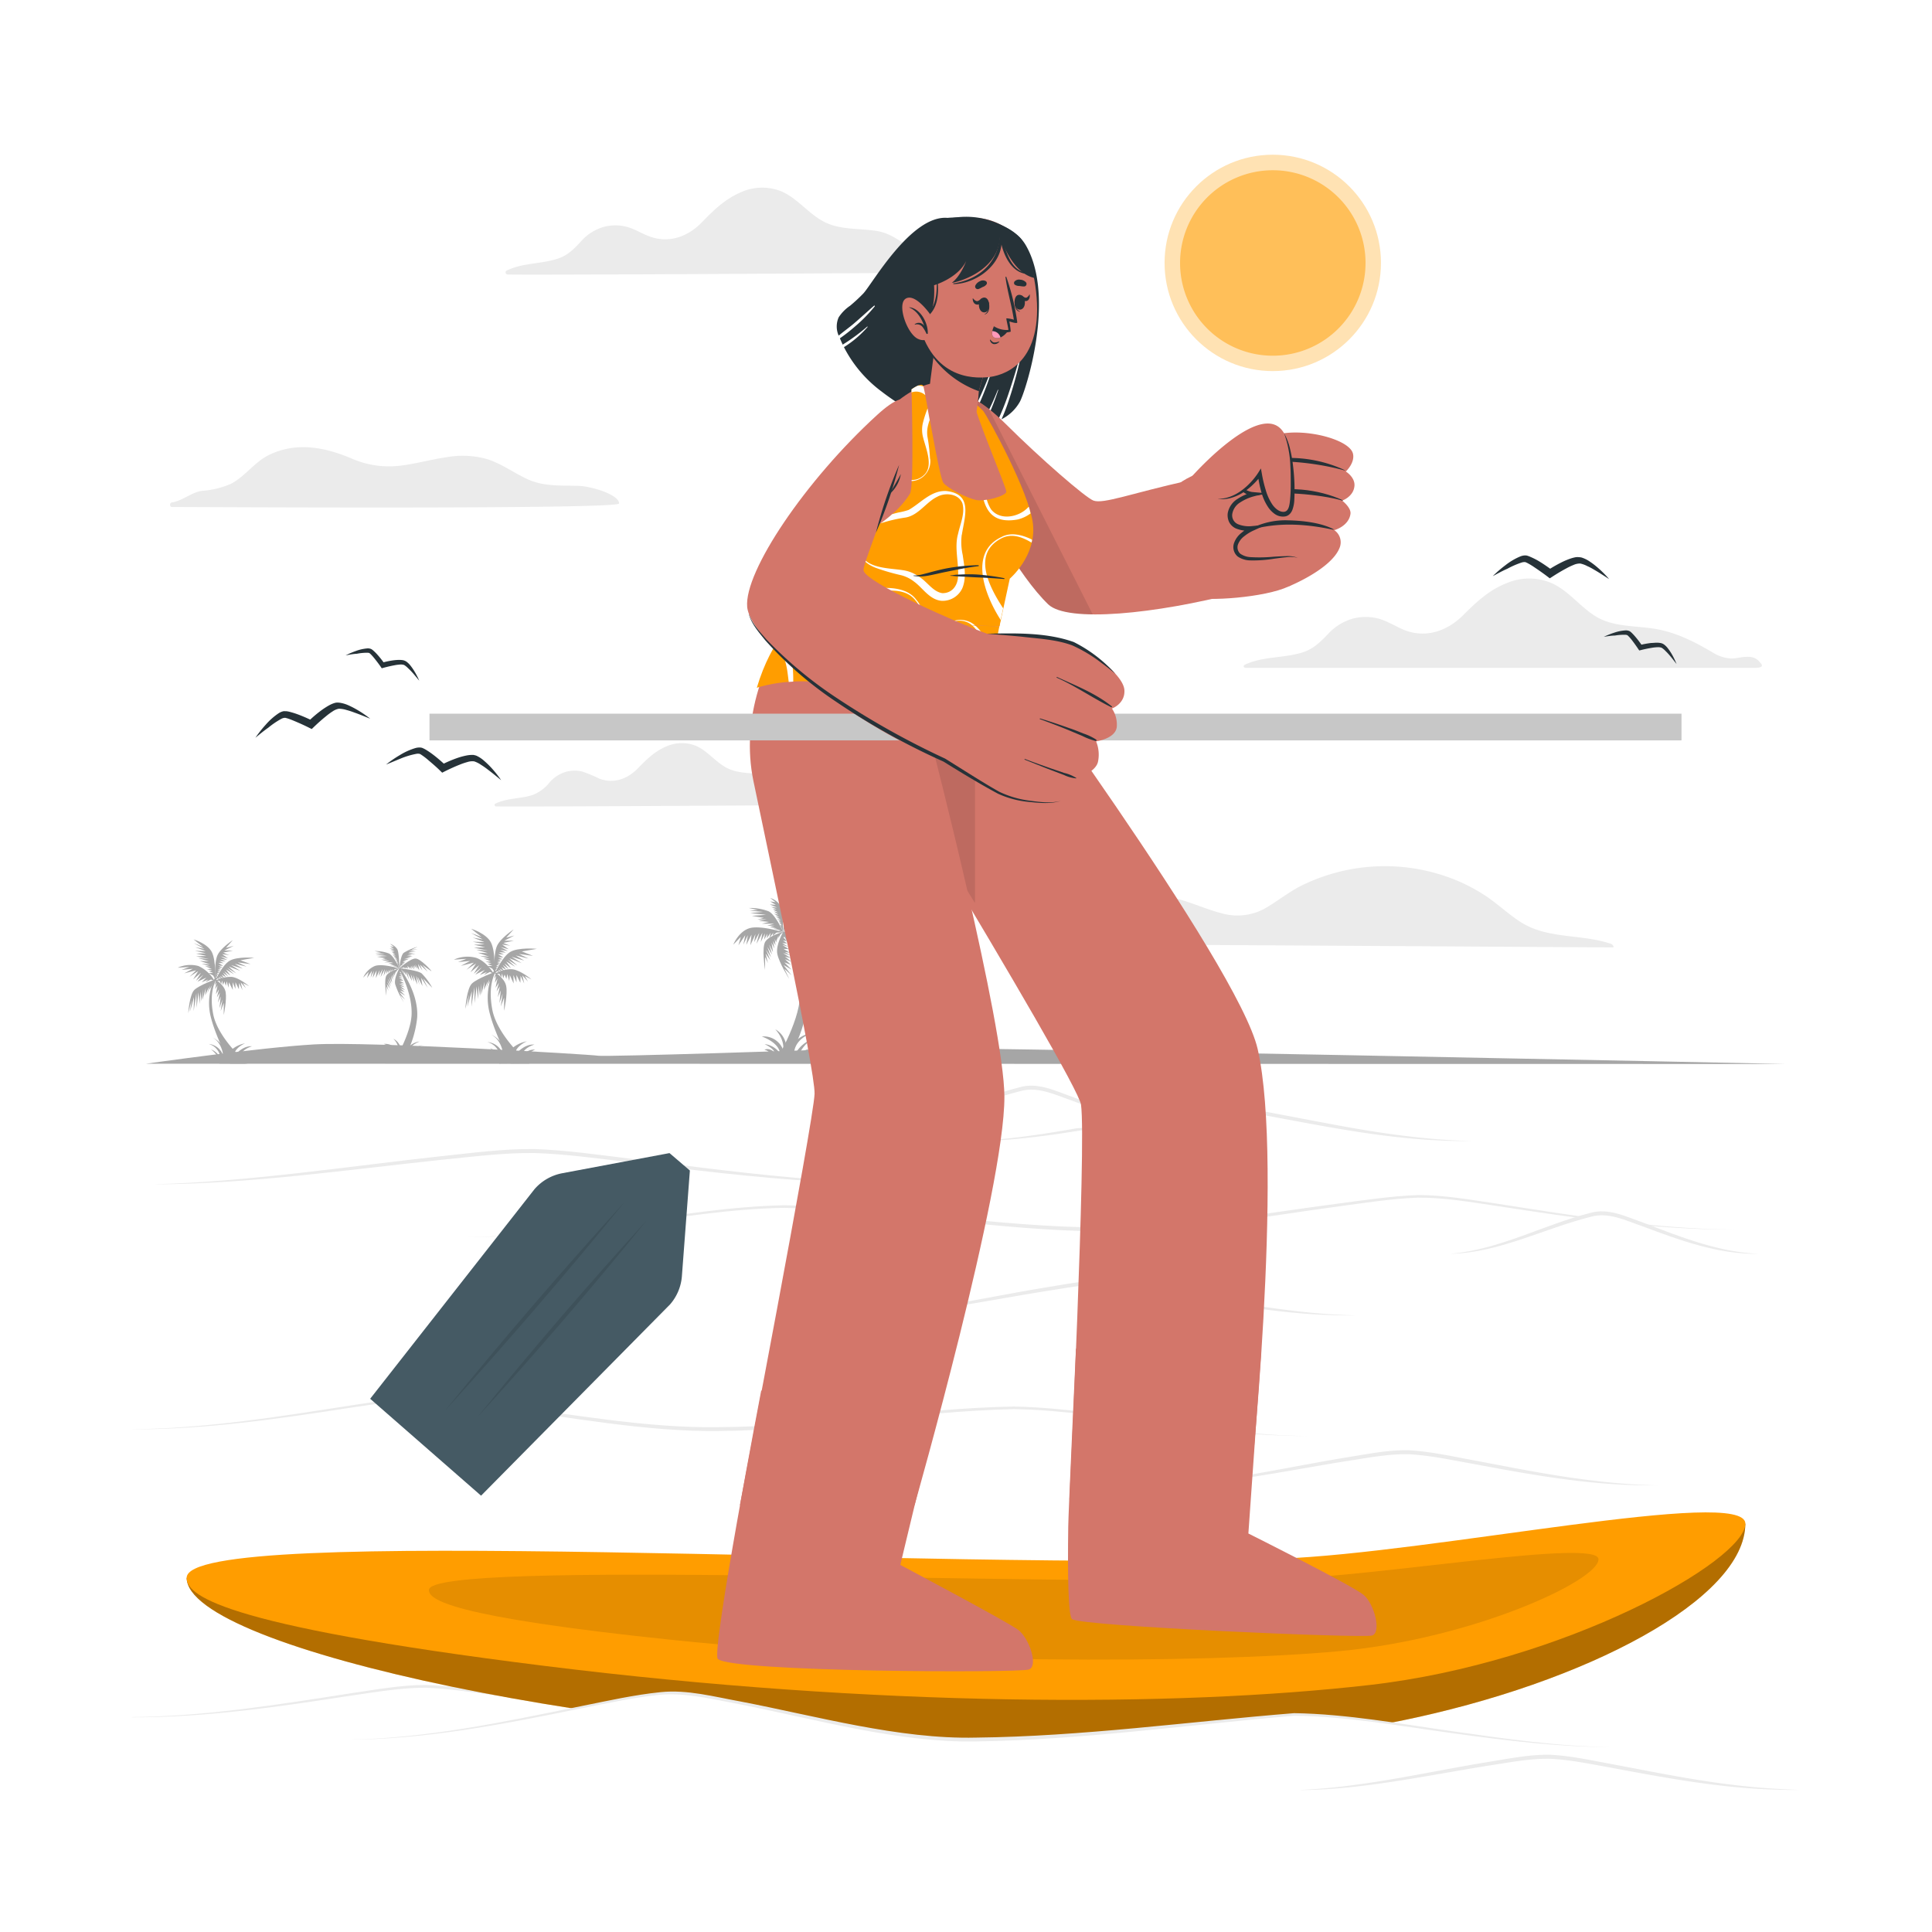 <svg class="animated" id="freepik_stories-sup" xmlns="http://www.w3.org/2000/svg" viewBox="0 0 500 500" version="1.1" xmlns:xlink="http://www.w3.org/1999/xlink" xmlns:svgjs="http://svgjs.com/svgjs"><style>svg#freepik_stories-sup:not(.animated) .animable {opacity: 0;}svg#freepik_stories-sup.animated #freepik--Character--inject-5 {animation: 1s 1 forwards cubic-bezier(.36,-0.01,.5,1.38) slideLeft,1.5s Infinite  linear floating;animation-delay: 0s,1s;}            @keyframes slideLeft {                0% {                    opacity: 0;                    transform: translateX(-30px);                }                100% {                    opacity: 1;                    transform: translateX(0);                }            }                    @keyframes floating {                0% {                    opacity: 1;                    transform: translateY(0px);                }                50% {                    transform: translateY(-10px);                }                100% {                    opacity: 1;                    transform: translateY(0px);                }            }        </style><g id="freepik--background-complete--inject-5" class="animable" style="transform-origin: 249.92px 161.962px;"><path d="M44.44,131.21c-.55,0-.6-1.09,0-1.17,2.59-.33,5.18-2.64,7.77-3a23.14,23.14,0,0,0,7.43-1.77c3.85-1.94,6.25-5.81,10.24-7.66,7-3.26,14.2-1.86,21,1a24.07,24.07,0,0,0,12.86,1.89c4-.5,7.85-1.6,11.81-2.17a23.44,23.44,0,0,1,10.6.51c3.56,1.15,6.61,3.38,10,5,4.4,2.13,8.76,1.76,13.5,1.9,3.42.1,10.57,2.26,10.57,4.56C160.23,131.87,51.22,131.21,44.44,131.21Z" style="fill: rgb(235, 235, 235); transform-origin: 102.114px 123.539px;" id="eldngfqat26f" class="animable"></path><path d="M417.43,245.19c-4.77,0-123.92-.83-157.58-.83-2.35,0,.62-4.07,1.92-4.36,4.14-.9,8.45-.95,12.65-1.39a40.85,40.85,0,0,0,12.06-3c3.32-1.39,6.62-3,10.21-3.57,6.93-1.09,13,2.67,19.52,4.33A14.7,14.7,0,0,0,328,234.73c3-1.8,5.74-4,8.88-5.56a48.75,48.75,0,0,1,38.94-1.78,45.56,45.56,0,0,1,8.51,4.36c3.18,2.08,5.92,4.75,9.11,6.81,7,4.56,15.78,3.08,23.48,5.7C417.37,244.4,417.85,245.19,417.43,245.19Z" style="fill: rgb(235, 235, 235); transform-origin: 338.282px 234.679px;" id="eluuteud5ulek" class="animable"></path><path d="M250.58,70.55c-6.31,0-112.54.7-119.22.49-.48,0-.74-.72-.26-1,4.21-2.08,9-1.66,13.36-3.14,2.57-.86,4.15-2.55,5.94-4.47a12.3,12.3,0,0,1,5.52-3.61,11.61,11.61,0,0,1,6-.19c2.16.51,4,1.75,6.08,2.52,5.11,1.93,10.07.1,13.71-3.68,3-3.11,6-6,10.05-7.72a13.31,13.31,0,0,1,10.64-.15c3.89,1.77,6.57,5.32,10.23,7.45C217,59.63,222.18,59,227,59.79s8.47,4.8,12.67,7.13a9.06,9.06,0,0,0,4.58,1.42c.94,0,1.86-.28,2.79-.4,1.45-.18,2.82-.13,3.8,1.07C251,69.31,251,70.55,250.58,70.55Z" style="fill: rgb(235, 235, 235); transform-origin: 190.892px 59.822px;" id="elbw61uoci3k6" class="animable"></path><path d="M215.37,208.34c-4.61,0-82.17.51-87,.36-.35,0-.54-.53-.19-.7,3.07-1.52,6.56-1.22,9.75-2.29a10.45,10.45,0,0,0,4.34-3.27,9,9,0,0,1,4-2.64,8.53,8.53,0,0,1,4.4-.13,36.43,36.43,0,0,1,4.44,1.84c3.72,1.41,7.34.07,10-2.69,2.2-2.27,4.36-4.41,7.34-5.64a9.77,9.77,0,0,1,7.77-.11c2.84,1.29,4.79,3.89,7.47,5.44,3.16,1.86,6.95,1.42,10.45,2s6.19,3.5,9.25,5.2a6.59,6.59,0,0,0,3.35,1,20.39,20.39,0,0,0,2-.28,2.79,2.79,0,0,1,2.77.78C215.71,207.43,215.67,208.34,215.37,208.34Z" style="fill: rgb(235, 235, 235); transform-origin: 171.814px 200.523px;" id="eljpp86xrer2" class="animable"></path><path d="M454.07,172.84H322.38c-.53,0-.73-.57-.2-.82,4.72-2.21,10-1.64,14.89-3.17,2.87-.9,4.66-2.73,6.69-4.83a13.64,13.64,0,0,1,6.21-3.88,13,13,0,0,1,6.68-.07c2.38.62,4.42,2,6.69,2.94,5.61,2.26,11.15.34,15.28-3.76,3.4-3.38,6.75-6.57,11.32-8.34a14.81,14.81,0,0,1,11.8.08c4.28,2,7.17,6,11.18,8.5,4.75,2.91,10.52,2.37,15.81,3.33s9.72,3.24,14.32,5.92a10.1,10.1,0,0,0,5.05,1.68c1,0,2.07-.27,3.1-.38,1.61-.16,3.13-.08,4.19,1.28C455.64,171.65,457.17,172.84,454.07,172.84Z" style="fill: rgb(235, 235, 235); transform-origin: 388.928px 161.282px;" id="elxdpxtx1k2j" class="animable"></path><path d="M200.45,275.17s6.34-10.26,6.6-17.47c.3-7.85-4.5-16.25-4.5-16.25l.37-.29s6.77,8.63,6.13,17.72c-.63,8.8-5.75,16.29-5.75,16.29Z" style="fill: rgb(166, 166, 166); transform-origin: 204.771px 258.165px;" id="elf372tapczp4" class="animable"></path><path d="M202.61,241.16s4-3.62,5.91-3.5,5.66,4.37,5.66,4.51-3.26-2.26-3.26-2.26l1.91,2.47-2.73-2.52L211,242l-1.58-2.35.44,2.23-1.5-2.14.76,1.64L207.9,240l.44,1.19-1-1.06.82,1.52-1.38-1.4.56,1.23-.82-.85c-.12-.12.23.82.23.82l-1.14-1.17.26,1-.58-.61.11.61-.58-.61.13.55-.89-.58.11.29Z" style="fill: rgb(166, 166, 166); transform-origin: 208.395px 240.019px;" id="elr7m8zp06lyj" class="animable"></path><path d="M202.65,241.13s6.46.69,8,1.86,3.81,5.16,3.81,5.16l-3.25-3.32,1.61,3.32-2.32-3.55.47,2.94-1.7-3.32.65,2.9-1.23-3.31.4,3.17-1.49-3.46L208,246l-1.26-2.78.47,2.46-1.7-3.22.65,2.75-1.25-3,.16,1.44-1-1.76.34,1.17-1.09-1.54.15,1Z" style="fill: rgb(166, 166, 166); transform-origin: 208.555px 244.64px;" id="elv2of3goi67q" class="animable"></path><path d="M202.67,241.16s.35-4.45,1.53-5.48,5-2.2,5-2.2l-2.28,1.12,2.28-.21-3.1.65,2.49.14-2.68.33,2.54.67-2.82-.21,1.5.53-1.88.18,2.17.29-2.55.35h1.79l-2.49.64a11.21,11.21,0,0,1,1.74,0,11.11,11.11,0,0,1-1.95.59l1.07.15-1.21.2.9.36-1.17,0,.91.23-1,.26.41.18-.76.36Z" style="fill: rgb(166, 166, 166); transform-origin: 205.935px 237.32px;" id="eleragw7iyyas" class="animable"></path><path d="M202.73,241.11s-2,3.38-1.57,5.72,3.11,6.54,3.11,6.54L203,250.7l1.85,1.7-2.07-2.66,2.07,1.2L203,249.06l1.67.62-1.52-1.44,1.7.65-1.7-1.32,1.52.38-2-1.29,1.87.58-1.43-.87,1.35.2-1.69-1,1.39.06-1.7-1.08L204,245l-1.56-.91,1.29.09s-1.05-.79-1.11-.79,1,.17,1,.17l-.9-1,.49-.09Z" style="fill: rgb(166, 166, 166); transform-origin: 202.975px 247.24px;" id="el44775ru7mvj" class="animable"></path><path d="M202.67,241.16s-1.91-4.37-3.74-5.31a13.41,13.41,0,0,0-5.12-.86l2.32.51-2.13.17,3.46.33-3.3.3,4.08.45-3.65.27,3.07.53L196,238l2.42-.11-2,.42,2.61.29-1.83.45h3.16l-1.83.53,1.95,0-1.21.31s1.72.37,1.85.37-1,.08-1,.08l1.89.39-.64.06Z" style="fill: rgb(166, 166, 166); transform-origin: 198.24px 238.072px;" id="eleq6z7zu70hg" class="animable"></path><path d="M202.65,241.11s.07-5.42-.73-6.81a4.83,4.83,0,0,0-2.58-1.9l1.38,1.08-1.38-.18,1.44.88-1.56-.12,1.88.83-1.53-.18,1.41.64-.94,0,1.31.77-1.11-.26,1.25.88-1.16-.31,1.41,1-1-.33,1.35,1-1-.29,1,.66-.6-.12.8.67-.69-.31.81.82-.49-.18Z" style="fill: rgb(166, 166, 166); transform-origin: 200.936px 236.755px;" id="elie1gilh84t" class="animable"></path><path d="M202.73,241.26s-6.13-1.93-8.89-1-4.06,4.2-4.06,4.2l1.95-2-.62,2.17,1.76-2.6-.49,2.42,1.17-2.44-.41,2.52,1.35-2.65-.3,2.75,1.33-2.91-.35,2.11,1.33-2.42-.72,2.85,1.52-2.85-.43,2.48c0-.12,1.09-2.35,1.09-2.35l-.19,1.63.84-1.53-.16,1.17,1-1.4-.33,1.33,1-1.33-.15.8a12.56,12.56,0,0,1,1-.85C201.07,241.34,202.73,241.26,202.73,241.26Z" style="fill: rgb(166, 166, 166); transform-origin: 196.255px 242.318px;" id="eli3wqliur89" class="animable"></path><path d="M202.73,241.16s-3.53.91-4.62,2.46S198,251,198,251l0-3.36.74,1.61-.6-2.47,1.21,1.72-1.1-2.73,1.29,2-.94-2.72,1.2,2-.75-2.62,1,2-.37-2.48.72,1.51-.33-1.94.62,1.14-.19-1.67.38.92.18-1.19,0,.64.4-1.27v.65l.45-.86Z" style="fill: rgb(166, 166, 166); transform-origin: 200.163px 246.08px;" id="eldbilsnc74w" class="animable"></path><path d="M199.83,275.17H207s-.46-2.54,2.81-3.75a4.37,4.37,0,0,0-3.36,2.15s1.6-4.3,5.08-5.08a8.88,8.88,0,0,0-6,4.73s-.7-3.77,4.46-5.85c0,0-4.66.36-6.43,6.16,0,0,.94-5-2.93-7.15,0,0,2.42,2.38,2.07,5.39a5.33,5.33,0,0,0-5.55-3.52s4.38,1.41,4.73,4.38a5.6,5.6,0,0,0-4-2.42s2.23,1.05,2.58,2.11c0,0-1.4-1.29-2.62-.63C197.75,271.69,200.33,272,199.83,275.17Z" style="fill: rgb(166, 166, 166); transform-origin: 204.34px 270.775px;" id="el0h8eka4s5ci" class="animable"></path><path d="M101.75,275.17s4.58-7.41,4.77-12.62c.22-5.68-3.25-11.74-3.25-11.74l.26-.21s4.9,6.23,4.43,12.8a26.94,26.94,0,0,1-4.15,11.77Z" style="fill: rgb(166, 166, 166); transform-origin: 104.871px 262.885px;" id="elcp7zqngceqm" class="animable"></path><path d="M103.32,250.6s2.91-2.62,4.26-2.53,4.09,3.15,4.09,3.26-2.35-1.63-2.35-1.63l1.38,1.78-2-1.83.63,1.53-1.14-1.69.32,1.6-1.08-1.54.54,1.18-.86-1,.32.86-.75-.76.6,1.1-1-1,.4.89s-.5-.53-.59-.61.17.59.17.59l-.82-.85.19.76-.43-.44.09.44-.43-.44.1.4-.65-.42.09.21Z" style="fill: rgb(166, 166, 166); transform-origin: 107.495px 249.774px;" id="eleanwy31r9xc" class="animable"></path><path d="M103.34,250.57s4.67.5,5.79,1.35a17.25,17.25,0,0,1,2.75,3.73l-2.35-2.4,1.17,2.4L109,253.08l.34,2.12-1.23-2.39.47,2.1-.89-2.4.29,2.29-1.07-2.5.29,1.8-.91-2,.34,1.78-1.23-2.33.47,2-.9-2.14.12,1-.69-1.27.24.84-.78-1.11.1.69Z" style="fill: rgb(166, 166, 166); transform-origin: 107.61px 253.11px;" id="el79w811nttu" class="animable"></path><path d="M103.36,250.6s.25-3.22,1.1-4a14.94,14.94,0,0,1,3.62-1.59l-1.65.8,1.65-.14-2.24.46,1.8.11-1.94.23,1.83.49-2-.15,1.08.38-1.36.13,1.57.21-1.84.25h1.29l-1.8.47a7.56,7.56,0,0,1,1.26,0,9.32,9.32,0,0,1-1.41.42l.77.11-.88.15.66.25-.85,0,.66.17-.72.19.3.13-.55.26Z" style="fill: rgb(166, 166, 166); transform-origin: 105.72px 247.805px;" id="els8mw63uwqxl" class="animable"></path><path d="M103.4,250.56s-1.47,2.44-1.13,4.14a20.63,20.63,0,0,0,2.24,4.72l-1-1.93,1.33,1.23-1.49-1.93,1.49.87-1.33-1.35,1.21.44-1.1-1,1.22.47-1.22-1,1.1.27-1.44-.93,1.35.42-1-.63,1,.15-1.22-.72,1,0-1.23-.79,1.14.3-1.12-.66.93.07s-.76-.57-.8-.57l.72.12-.65-.7.35-.06Z" style="fill: rgb(166, 166, 166); transform-origin: 103.529px 254.99px;" id="elbvoqarfhwa" class="animable"></path><path d="M103.36,250.6s-1.38-3.17-2.71-3.84a9.64,9.64,0,0,0-3.7-.62l1.68.36-1.54.13,2.5.24-2.38.21,3,.33-2.64.19,2.21.39-1.17.29,1.75-.07-1.45.3,1.89.21-1.33.32h2.29l-1.33.39,1.42,0-.88.22s1.24.27,1.34.27l-.73.06,1.37.28-.47,0Z" style="fill: rgb(166, 166, 166); transform-origin: 100.155px 248.368px;" id="elleri91py0v" class="animable"></path><path d="M103.34,250.56s0-3.92-.53-4.92a3.51,3.51,0,0,0-1.86-1.37l1,.78-1-.13,1,.63-1.13-.08,1.36.59-1.1-.13,1,.47-.67,0,.94.55-.8-.18.9.63-.83-.22,1,.7-.74-.24,1,.7-.72-.22.73.48-.43-.08.58.48-.5-.23.58.59-.35-.12Z" style="fill: rgb(166, 166, 166); transform-origin: 102.08px 247.415px;" id="el5bu36zvqbff" class="animable"></path><path d="M103.4,250.67S99,249.28,97,250A5.76,5.76,0,0,0,94,253l1.41-1.46L95,253.11l1.27-1.88L95.92,253l.85-1.76-.3,1.82,1-1.92-.21,2,1-2.1-.25,1.52,1-1.75-.52,2.06,1.1-2.06s-.33,1.88-.31,1.79.79-1.69.79-1.69l-.14,1.17.6-1.1-.11.85.71-1-.25,1,.71-1-.11.58s.68-.6.75-.62S103.4,250.67,103.4,250.67Z" style="fill: rgb(166, 166, 166); transform-origin: 98.7px 251.467px;" id="el3edfltc9jw5" class="animable"></path><path d="M103.4,250.6s-2.55.66-3.34,1.77-.07,5.32-.07,5.32l0-2.42.54,1.15-.44-1.78.88,1.25-.79-2,.93,1.45-.68-2,.86,1.41-.53-1.89.72,1.47-.27-1.79.52,1.08-.24-1.39.45.82-.14-1.2.28.66.13-.86,0,.46.28-.92v.47l.33-.62Z" style="fill: rgb(166, 166, 166); transform-origin: 101.545px 254.145px;" id="elbk8w4l9z8cd" class="animable"></path><path d="M101.3,275.17h5.17s-.33-1.84,2-2.71a3.17,3.17,0,0,0-2.43,1.55s1.16-3.1,3.67-3.67a6.43,6.43,0,0,0-4.36,3.42s-.51-2.72,3.22-4.22c0,0-3.37.25-4.64,4.44,0,0,.67-3.64-2.12-5.16a5.23,5.23,0,0,1,1.49,3.89,3.83,3.83,0,0,0-4-2.54s3.16,1,3.41,3.16a4,4,0,0,0-2.91-1.75s1.61.77,1.87,1.53c0,0-1-.93-1.89-.45C99.81,272.66,101.67,272.91,101.3,275.17Z" style="fill: rgb(166, 166, 166); transform-origin: 104.505px 271.995px;" id="elxxopbiczlzn" class="animable"></path><path d="M132.13,275.25H137s-8.29-7-9.6-14,1.05-9.95,1.05-9.95l-.5-.3a15.86,15.86,0,0,0-1.41,10.4C127.81,267.21,132.13,275.25,132.13,275.25Z" style="fill: rgb(166, 166, 166); transform-origin: 131.608px 263.125px;" id="elmmcwknn1s0c" class="animable"></path><path d="M128,251.56s-4.42,1.64-5.83,2.94-1.74,6.61-1.74,6.61l.93-3.69-.4,3.15,1.14-4.05-.1,4,.77-5,.07,4.08.5-4.32.37,3.3.17-3.5.33,2.68.4-3.25-.1,2.92.91-3.35-.17,2.11,1-2.32-.35,1.75.73-2.18-.16,1.21Z" style="fill: rgb(166, 166, 166); transform-origin: 124.215px 256.335px;" id="elsrku22jql8d" class="animable"></path><path d="M128,251.56s2.58,1.5,3,3.62-.54,6.43-.54,6.43l0-3.42-.86,2.28.49-3.32-.84,2.45.35-3.27-.78,1.73.53-2.78-.84,1.3.61-2.28-.87,1.34.5-2.41-.67,1.14.33-1.84-.53.74.37-1.18Z" style="fill: rgb(166, 166, 166); transform-origin: 129.493px 256.585px;" id="ely083lvbo8qc" class="animable"></path><path d="M127.78,252s-1.75-3.14-4.53-4.11a8.52,8.52,0,0,0-5.79.47l3.25-.21-2.18.84,3.15-.3-2.41,1.27,3.35-.83s-2.11,2.07-2,1.94,2.58-1.71,2.58-1.71l-1.44,2.25,2.24-1.83L122.62,252l2.07-1.67L123,252.23,125.5,251l-1.31,1.31,1.84-.77-.8.77,1.58-.77Z" style="fill: rgb(166, 166, 166); transform-origin: 122.62px 249.949px;" id="elifcfkuz0st" class="animable"></path><path d="M128,251.56s.27-5.16-.91-7.58-5.16-3.62-5.16-3.62l2.68,2.12-2.68-1,3,1.64s-2.48-.44-2.58-.47l3,1.14-3-.07,3.08.67-2.78.1,2.91.67-2.91.1,3.6.74-3-.23,3,.9-2.53-.1,2.85,1-2.35-.2,2.48.77-1.51-.1,1.85.77-1.38.07,1.54.43-1,.17,1.22.5h-1.37l1.37.71Z" style="fill: rgb(166, 166, 166); transform-origin: 124.978px 245.96px;" id="el24mzx8xrl0gi" class="animable"></path><path d="M128,252s2.61-1.44,4.72-1.14,4.83,2.61,4.83,2.61l-1.74-.87.83,1.44-1.44-1.61.47,2.11-.94-2-.06,1.81-1-2v1.87l-.81-1.87.07,2.17-1-2.17-.13,1.54-.51-1.81-.24,1.27-.46-1.14-.37,1-.27-1.28-.24,1-.46-.91Z" style="fill: rgb(166, 166, 166); transform-origin: 132.775px 252.679px;" id="elz9nzeeg8q8i" class="animable"></path><path d="M128,251.39s-.32-4.69.68-6.7,4.26-4.16,4.26-4.16L131,242.68l2.12-.57-2.59,1.34H133l-2.71.57a11.75,11.75,0,0,0,1.84.73c.2,0-2.18-.3-2.18-.3l1.69,1.21-2.06-.54,1.85,1-2-.3,1.49.69-1.76-.07s1.23.59,1.28.59l-1.54-.09,1.34.84-1.38-.08,1.21.57-1.22,0,.82.3-1,.24,1,.1-1,.25.88.18-.92.14.66.22-.86.15.5.3-.65.22.35.15Z" style="fill: rgb(166, 166, 166); transform-origin: 130.536px 245.96px;" id="ell6368rmvlv" class="animable"></path><path d="M128,252s1.92-4.31,4-5.61,6.94-.83,6.94-.83l-3.9.67,2.89,1.14-3.64-.48,2.49,1.18-3.34-.8,2.26,1.35-3.29-1,2.61,1.64L131.83,248l2.06,1.88-2.51-1.5,1.93,1.81L131,248.81l1.26,1.76-1.73-1.26,1.06,1.49-1.46-1.06L131,251l-1.25-.73.78,1.1-1.31-.75.86.92S129,251,128.89,251s.51.54.51.54l-.78-.17Z" style="fill: rgb(166, 166, 166); transform-origin: 133.47px 248.739px;" id="ele8xad39z4gt" class="animable"></path><path d="M129.18,275.25s.3-1.91-2.36-4a5,5,0,0,1,2.64,2.43,4.5,4.5,0,0,0-3.32-4,4.72,4.72,0,0,1,4.07,3.22s-.2-3.54-3-5.1c0,0,2.69,1,4,4.91a8.23,8.23,0,0,1,5.15-3.22s-3.11,1.25-3.15,3.65c0,0,2.27-3.05,5.09-2.8,0,0-3.22.86-3.22,3.14a3.65,3.65,0,0,1,3.42-1.84s-3.54,1.41-2,3.55Z" style="fill: rgb(166, 166, 166); transform-origin: 132.32px 271.525px;" id="el61uh028sku" class="animable"></path><path d="M226.72,275.25h4.16s-7.07-6-8.19-11.91.9-8.48.9-8.48l-.42-.26a13.51,13.51,0,0,0-1.2,8.87C223,268.39,226.72,275.25,226.72,275.25Z" style="fill: rgb(166, 166, 166); transform-origin: 226.286px 264.925px;" id="elg85zxv94h2" class="animable"></path><path d="M223.18,255.06s-3.77,1.39-5,2.51-1.48,5.62-1.48,5.62l.8-3.14-.35,2.69,1-3.46-.08,3.4.65-4.28.06,3.48.43-3.68.31,2.81.15-3,.28,2.28.35-2.77-.09,2.48.77-2.85-.14,1.8.84-2-.3,1.48.63-1.85-.14,1Z" style="fill: rgb(166, 166, 166); transform-origin: 219.94px 259.125px;" id="elzff1fwzw3g" class="animable"></path><path d="M223.18,255.06s2.2,1.28,2.51,3.08a20.46,20.46,0,0,1-.45,5.48l0-2.91-.74,1.94.42-2.83-.71,2.09.29-2.78-.66,1.47.46-2.37-.72,1.11.52-1.94-.75,1.14.43-2.06-.57,1,.29-1.57-.46.63.31-1Z" style="fill: rgb(166, 166, 166); transform-origin: 224.379px 259.34px;" id="elylcq9losrz9" class="animable"></path><path d="M223,255.39a8.41,8.41,0,0,0-3.86-3.5,7.34,7.34,0,0,0-4.94.39l2.77-.17-1.85.72,2.68-.26-2.06,1.09,2.86-.72s-1.8,1.77-1.71,1.66,2.2-1.46,2.2-1.46l-1.23,1.92,1.91-1.56-1.17,1.89,1.77-1.42L219,255.63l2.12-1L220,255.71l1.57-.65-.68.65,1.34-.65Z" style="fill: rgb(166, 166, 166); transform-origin: 218.6px 253.671px;" id="elej9d59u59nr" class="animable"></path><path d="M223.18,255.06s.23-4.4-.77-6.46-4.4-3.08-4.4-3.08l2.29,1.8-2.29-.89,2.6,1.4s-2.11-.37-2.2-.4l2.51,1-2.57-.06,2.63.57-2.37.09,2.49.57-2.49.09,3.07.63-2.56-.2,2.56.77-2.16-.09,2.43.83-2-.17,2.12.65-1.29-.08,1.57.66-1.17.05,1.31.37-.81.15,1,.43h-1.17l1.17.6Z" style="fill: rgb(166, 166, 166); transform-origin: 220.606px 250.29px;" id="eldku9xwsw6xt" class="animable"></path><path d="M223.18,255.4a7.86,7.86,0,0,1,4-1c1.8.25,4.11,2.22,4.11,2.22l-1.49-.74.72,1.23-1.23-1.37.4,1.8-.8-1.72-.06,1.55-.82-1.69v1.6l-.69-1.6.06,1.86-.89-1.86-.11,1.32-.43-1.55-.21,1.09-.39-1-.32.85-.22-1.08-.21.86-.39-.77Z" style="fill: rgb(166, 166, 166); transform-origin: 227.235px 255.969px;" id="elfy7jfil7gbb" class="animable"></path><path d="M223.2,254.91s-.28-4,.58-5.71,3.63-3.54,3.63-3.54l-1.64,1.83,1.81-.49-2.21,1.14h2.07l-2.32.49a10.44,10.44,0,0,0,1.57.63c.17,0-1.85-.26-1.85-.26l1.44,1-1.76-.46,1.57.84-1.65-.25,1.27.58-1.5-.05s1,.5,1.08.5l-1.31-.08,1.14.72-1.17-.07,1,.48-1,0,.7.26-.85.2.82.09-.84.21.75.16-.78.11.55.19-.72.13.42.25-.55.19.3.13Z" style="fill: rgb(166, 166, 166); transform-origin: 225.368px 250.285px;" id="el5g8mai6eg8f" class="animable"></path><path d="M223.18,255.4s1.64-3.67,3.46-4.79,5.91-.7,5.91-.7l-3.32.58,2.46,1-3.1-.41,2.12,1-2.85-.69,1.92,1.16-2.8-.83,2.23,1.39-2.75-1,1.76,1.61-2.14-1.29,1.65,1.54-2-1.2,1.08,1.5-1.48-1.07.91,1.27-1.25-.9.74,1.09-1.06-.62.66.93-1.11-.63.73.78s-1-.46-1-.46.43.46.43.46l-.67-.15Z" style="fill: rgb(166, 166, 166); transform-origin: 227.865px 252.616px;" id="el4yydoarqdk3" class="animable"></path><path d="M224.2,275.25s.26-1.63-2-3.39a4.24,4.24,0,0,1,2.25,2.08,3.81,3.81,0,0,0-2.83-3.38,4,4,0,0,1,3.47,2.74,5.72,5.72,0,0,0-2.55-4.35,6.65,6.65,0,0,1,3.43,4.19,7,7,0,0,1,4.39-2.75s-2.65,1.06-2.69,3.12c0,0,1.94-2.6,4.34-2.4,0,0-2.74.74-2.74,2.68a3.1,3.1,0,0,1,2.91-1.56s-3,1.2-1.73,3Z" style="fill: rgb(166, 166, 166); transform-origin: 226.9px 272.1px;" id="elh9ww626mxdk" class="animable"></path><path d="M59.51,275.25H64s-7.64-6.48-8.84-12.86,1-9.16,1-9.16l-.46-.28a14.62,14.62,0,0,0-1.3,9.58C55.53,267.85,59.51,275.25,59.51,275.25Z" style="fill: rgb(166, 166, 166); transform-origin: 59.051px 264.1px;" id="elgc2g14iaa1" class="animable"></path><path d="M55.69,253.45s-4.08,1.51-5.37,2.71-1.6,6.07-1.6,6.07l.86-3.39-.37,2.9,1-3.73-.09,3.67.7-4.63.07,3.77.46-4,.34,3,.15-3.22.31,2.47.37-3-.09,2.68.83-3.08-.15,1.94.9-2.13-.32,1.61.68-2-.15,1.11Z" style="fill: rgb(166, 166, 166); transform-origin: 52.205px 257.84px;" id="el8xjqnkv0ygq" class="animable"></path><path d="M55.69,253.45s2.37,1.38,2.71,3.33-.49,5.92-.49,5.92l0-3.15-.79,2.1.46-3-.78,2.25.32-3-.72,1.59.5-2.56-.77,1.2.55-2.1-.8,1.24L56.3,255,55.69,256l.3-1.7-.49.68.34-1.08Z" style="fill: rgb(166, 166, 166); transform-origin: 56.991px 258.075px;" id="elcja32a9n5tc" class="animable"></path><path d="M55.5,253.81A9.11,9.11,0,0,0,51.34,250a7.93,7.93,0,0,0-5.34.44l3-.19L47,251l2.9-.28-2.22,1.18,3.08-.78s-1.94,1.92-1.85,1.79,2.38-1.57,2.38-1.57L50,253.45,52,251.76l-1.27,2.05,1.91-1.54-1.54,1.79L53.4,253l-1.2,1.21,1.7-.71-.74.71,1.45-.71Z" style="fill: rgb(166, 166, 166); transform-origin: 50.75px 251.969px;" id="el9vttr0gg33" class="animable"></path><path d="M55.69,253.45s.24-4.75-.84-7-4.75-3.33-4.75-3.33l2.47,1.94-2.47-1,2.81,1.51s-2.28-.4-2.37-.43l2.71,1-2.78-.06,2.84.62-2.56.09,2.68.62-2.68.09,3.31.68-2.75-.22,2.75.83-2.32-.09,2.62.89-2.16-.18,2.28.71-1.39-.09,1.7.71-1.26.06,1.41.4-.88.15,1.13.46H53.93l1.26.65Z" style="fill: rgb(166, 166, 166); transform-origin: 52.906px 248.285px;" id="elt0rpj6qdk69" class="animable"></path><path d="M55.69,253.82a8.44,8.44,0,0,1,4.34-1c1.95.28,4.44,2.4,4.44,2.4l-1.6-.8.77,1.33-1.33-1.49.44,2-.87-1.85L61.82,256l-.89-1.81v1.72l-.74-1.72.06,2-1-2-.12,1.41-.46-1.66-.23,1.17L58.06,254l-.34.93-.25-1.17-.22.93-.42-.84Z" style="fill: rgb(166, 166, 166); transform-origin: 60.08px 254.537px;" id="elf5z0n3rr9di" class="animable"></path><path d="M55.71,253.29s-.3-4.31.62-6.17,3.92-3.82,3.92-3.82l-1.77,2,2-.52L58.05,246h2.23l-2.5.53a11.32,11.32,0,0,0,1.7.68c.18,0-2-.28-2-.28L59,248l-1.9-.49,1.7.91L57,248.16l1.37.63-1.61-.06s1.12.54,1.17.54l-1.42-.08,1.23.77-1.26-.08,1.11.53-1.13,0,.76.28-.91.21.88.09-.91.24.81.16-.84.13.6.2-.79.14.46.27-.6.21.33.13Z" style="fill: rgb(166, 166, 166); transform-origin: 58.072px 248.295px;" id="elafe6wtfw11w" class="animable"></path><path d="M55.69,253.82s1.76-4,3.73-5.17,6.38-.76,6.38-.76l-3.59.62,2.66,1-3.35-.44,2.29,1.09-3.07-.74,2.08,1.25-3-.9,2.4,1.5-3-1.11,1.9,1.73-2.32-1.38,1.79,1.66-2.12-1.29,1.17,1.62-1.6-1.16,1,1.37-1.35-1,.8,1.18-1.15-.67.72,1-1.2-.68.79.84s-1-.5-1.11-.5.46.5.46.5l-.72-.16Z" style="fill: rgb(166, 166, 166); transform-origin: 60.745px 250.82px;" id="eldof0y6vp5gm" class="animable"></path><path d="M56.79,275.25s.28-1.76-2.17-3.66a4.59,4.59,0,0,1,2.43,2.25A4.14,4.14,0,0,0,54,270.18a4.35,4.35,0,0,1,3.75,3s-.19-3.26-2.75-4.69a7.19,7.19,0,0,1,3.7,4.52,7.52,7.52,0,0,1,4.73-3s-2.86,1.14-2.9,3.36c0,0,2.1-2.81,4.69-2.59,0,0-3,.8-3,2.89A3.35,3.35,0,0,1,65.39,272s-3.26,1.29-1.87,3.26Z" style="fill: rgb(166, 166, 166); transform-origin: 59.695px 271.875px;" id="el6lcu4dx03ev" class="animable"></path><path d="M37.79,275.29s29.38-4.2,43.57-5,71.55,2.6,73.43,2.93,56.67-1.44,70.26-2,237,4.14,237,4.14Z" style="fill: rgb(166, 166, 166); transform-origin: 249.92px 272.764px;" id="elcll8fxj5sj" class="animable"></path></g><g id="freepik--Sun--inject-5" class="animable" style="transform-origin: 329.39px 68.04px;"><g id="elc46llvgjxy"><circle cx="329.39" cy="68.04" r="28" style="fill: rgb(255, 157, 0); opacity: 0.3; transform-origin: 329.39px 68.04px; transform: rotate(-79.07deg);" class="animable"></circle></g><g id="elfo8une5r3hp"><path d="M338.5,45.85a24,24,0,1,1-31.3,13.09A24,24,0,0,1,338.5,45.85Z" style="fill: rgb(255, 157, 0); opacity: 0.5; transform-origin: 329.4px 68.058px;" class="animable"></path></g></g><g id="freepik--Lake--inject-5" class="animable" style="transform-origin: 249.95px 372.119px;"><path d="M40.28,306.47c27.48,0,80.24-8.64,96.65-8.64s59.27,8.64,99.47,8.64" style="fill: rgb(255, 255, 255); transform-origin: 138.34px 302.15px;" id="elv3p4h0l6kg" class="animable"></path><path d="M40.28,306.47c23.68-.61,49.82-4.61,73.48-7.2,8.18-.85,16.34-2,24.6-1.9,8.24.29,16.37,1.48,24.54,2.47,16.28,2.05,32.55,4.23,48.91,5.45,8.18.64,16.38,1.07,24.59,1.18-8.21,0-16.42-.22-24.62-.7-16.39-1-32.71-3-49-5-8.12-.95-16.28-2.11-24.45-2.37-8.16-.1-16.34,1-24.47,1.8-23.69,2.52-49.83,6.23-73.58,6.3Z" style="fill: rgb(235, 235, 235); transform-origin: 138.34px 301.932px;" id="elxphbnipcf9" class="animable"></path><path d="M251.9,295.3c18.09,0,52.84-8.64,63.65-8.64s39,8.64,65.51,8.64" style="fill: rgb(255, 255, 255); transform-origin: 316.48px 290.98px;" id="elbx49j8v70ge" class="animable"></path><path d="M251.9,295.3c16.31-.7,32.26-4.55,48.33-7.19,5.4-.85,10.76-2,16.27-1.91,5.49.3,10.81,1.49,16.18,2.48,10.68,2,21.33,4.21,32.13,5.43q8.08,1,16.25,1.19a155.68,155.68,0,0,1-16.3-.7c-10.84-1-21.56-3-32.25-5-5.3-.95-10.67-2.11-16-2.37-5.37-.09-10.77,1-16.09,1.8-15.57,2.5-32.73,6.23-48.48,6.3Z" style="fill: rgb(235, 235, 235); transform-origin: 316.48px 290.762px;" id="elt5desds0yag" class="animable"></path><path d="M222,340.43c18.09,0,52.84-8.64,63.65-8.64s39,8.64,65.51,8.64" style="fill: rgb(255, 255, 255); transform-origin: 286.58px 336.11px;" id="eluci0ljpakt" class="animable"></path><path d="M222,340.43c16.31-.7,32.26-4.55,48.33-7.19,5.4-.85,10.76-2,16.27-1.9,5.49.29,10.81,1.48,16.19,2.47,10.67,2,21.32,4.21,32.12,5.43q8.08,1,16.25,1.19a155.68,155.68,0,0,1-16.3-.7c-10.84-1-21.56-3-32.24-5-5.31-.95-10.67-2.1-16.05-2.37-5.37-.09-10.77,1-16.09,1.81-15.56,2.49-32.73,6.23-48.48,6.29Z" style="fill: rgb(235, 235, 235); transform-origin: 286.58px 335.897px;" id="elkhtqlwor69" class="animable"></path><path d="M299.89,384.41c18.09,0,52.84-8.63,63.65-8.63s39,8.63,65.51,8.63" style="fill: rgb(255, 255, 255); transform-origin: 364.47px 380.095px;" id="eltj0ik1cstbq" class="animable"></path><path d="M299.89,384.41c16.31-.7,32.26-4.55,48.33-7.19,5.4-.85,10.76-2,16.27-1.9,5.49.29,10.81,1.48,16.19,2.47,10.67,2,21.32,4.21,32.12,5.44q8.08,1,16.25,1.18a153,153,0,0,1-16.3-.7c-10.84-1-21.56-3-32.24-5-5.31-.94-10.68-2.1-16.05-2.36-5.37-.1-10.77,1-16.09,1.8-15.56,2.49-32.73,6.23-48.48,6.29Z" style="fill: rgb(235, 235, 235); transform-origin: 364.47px 379.877px;" id="el2t7s0khc85s" class="animable"></path><path d="M336.6,463.23c18.09,0,52.84-8.64,63.65-8.64s39,8.64,65.51,8.64" style="fill: rgb(255, 255, 255); transform-origin: 401.18px 458.91px;" id="el9e47c2tokoh" class="animable"></path><path d="M336.6,463.23c16.31-.71,32.26-4.56,48.33-7.2,5.4-.85,10.76-2,16.27-1.9,5.49.29,10.81,1.48,16.19,2.47,10.67,2,21.32,4.21,32.12,5.44,5.39.64,10.81,1,16.25,1.19a158.45,158.45,0,0,1-16.3-.7c-10.84-1-21.56-3-32.24-5-5.31-.94-10.68-2.1-16.05-2.36-5.37-.1-10.77,1-16.09,1.8-15.56,2.49-32.73,6.23-48.48,6.3Z" style="fill: rgb(235, 235, 235); transform-origin: 401.18px 458.697px;" id="el9vn8objym7" class="animable"></path><path d="M448.77,318.22c-32.7,0-67.58-8.63-80.92-8.63s-56.28,8.63-78.63,8.63c-32,0-64.62-6-85.79-6s-54,7.88-82.35,7.88" style="fill: rgb(255, 255, 255); transform-origin: 284.925px 314.845px;" id="elpx8x3ojlzy" class="animable"></path><path d="M448.77,318.22c-20.62.06-41.08-3-61.41-6.12-6.76-1-13.57-2.2-20.4-2.15-6.83.25-13.64,1.34-20.42,2.25-19.8,2.65-41.49,6.77-61.43,6.48-27.5-.22-54.66-5.5-82.11-6.09-13.71.2-27.31,2.51-40.89,4.23s-27.29,3.35-41,3.31c13.74-.12,27.38-1.9,41-3.79s27.19-4.16,41-4.42c27.45.48,54.65,5.64,82.12,5.76,19.84.38,41.6-3.67,61.32-6.22,6.82-.89,13.61-1.94,20.51-2.18,6.9,0,13.69,1.26,20.49,2.25,20.33,3.18,40.71,6.52,61.33,6.69Z" style="fill: rgb(235, 235, 235); transform-origin: 284.995px 314.705px;" id="elzpiwahm12sk" class="animable"></path><path d="M34.24,369.89c30.37,0,62.76-8,75.15-8s52.26,8,73,8c29.73,0,60-5.54,79.66-5.54s50.12,7.31,76.48,7.31" style="fill: rgb(255, 255, 255); transform-origin: 186.385px 366.775px;" id="el7m6pvk82ykm" class="animable"></path><path d="M34.24,369.89c19.15-.18,38.08-3.28,57-6.23,6.32-.91,12.62-2.1,19-2.08,6.4.21,12.71,1.19,19,2,18.35,2.37,38.49,6.11,56.94,5.76,25.51-.11,50.77-4.89,76.26-5.33,12.79.25,25.4,2.43,38,4.1s25.28,3.42,38,3.54c-12.76,0-25.47-1.45-38.11-3.05s-25.24-3.74-38-3.92c-25.49.55-50.71,5.45-76.24,5.66-18.49.27-38.71-3.57-57.06-6-6.29-.84-12.61-1.85-18.95-2.09-6.34,0-12.67,1.11-18.94,2-18.88,2.92-37.89,5.72-57,5.66Z" style="fill: rgb(235, 235, 235); transform-origin: 186.29px 366.615px;" id="elqgittnd998" class="animable"></path><path d="M34.24,444.38c30.37,0,62.76-8,75.15-8s52.26,8,73,8c29.73,0,60-5.54,79.66-5.54s50.12,7.31,76.48,7.31" style="fill: rgb(255, 255, 255); transform-origin: 186.385px 441.265px;" id="el4s14li8z36" class="animable"></path><path d="M34.24,444.38c19.15-.18,38.08-3.28,57-6.23,6.32-.91,12.62-2.1,19-2.08,6.4.21,12.71,1.19,19,2,18.35,2.37,38.49,6.11,56.94,5.76,25.51-.11,50.77-4.89,76.26-5.33,12.79.25,25.4,2.43,38,4.1s25.28,3.42,38,3.54c-12.76,0-25.47-1.45-38.11-3s-25.24-3.74-38-3.92c-25.49.55-50.71,5.45-76.24,5.65-18.49.28-38.71-3.56-57.06-6-6.29-.84-12.61-1.85-18.95-2.09-6.34,0-12.67,1.11-18.94,2-18.88,2.92-37.89,5.72-57,5.66Z" style="fill: rgb(235, 235, 235); transform-origin: 186.29px 441.105px;" id="el131izn4jbojl" class="animable"></path><path d="M375.64,324.45c11.13,0,32.5-10.52,39.14-10.52s24,10.52,40.28,10.52" style="fill: rgb(255, 255, 255); transform-origin: 415.35px 319.19px;" id="elp1veep0iki" class="animable"></path><path d="M375.64,324.45c12.51-1.1,23.75-7.44,35.79-10.51,4.82-1.46,9.52,1,14,2.54,9.58,3.67,19.29,7.57,29.67,8-10.41.19-20.39-3.51-30-7.11-4.31-1.47-8.82-3.78-13.42-2.46-12,3-23.45,9.2-36,9.57Z" style="fill: rgb(235, 235, 235); transform-origin: 415.37px 318.99px;" id="elgephlsxzk2a" class="animable"></path><path d="M228,291.92c11.12,0,32.49-10.52,39.13-10.52s24,10.52,40.28,10.52" style="fill: rgb(255, 255, 255); transform-origin: 267.705px 286.66px;" id="el61u4048kt9u" class="animable"></path><path d="M228,291.92c12.5-1.1,23.74-7.44,35.78-10.51,4.82-1.45,9.52,1,14,2.55,9.58,3.66,19.3,7.56,29.67,8-10.41.19-20.39-3.5-30-7.11-4.31-1.47-8.82-3.78-13.41-2.46-12,3-23.46,9.2-36,9.57Z" style="fill: rgb(235, 235, 235); transform-origin: 267.725px 286.467px;" id="elo4kdsr37u4" class="animable"></path></g><g id="freepik--Birds--inject-5" class="animable" style="transform-origin: 249.995px 172.825px;"><path d="M89.45,169.61a22.4,22.4,0,0,1,2.66-1.14,11.17,11.17,0,0,1,2.9-.66,2.28,2.28,0,0,1,.9.1,1,1,0,0,1,.27.13,1.4,1.4,0,0,1,.18.12c.12.09.21.17.31.26a11.87,11.87,0,0,1,1.06,1.07c.65.73,1.23,1.49,1.81,2.28l-.72-.25a21.35,21.35,0,0,1,3-.63,13.15,13.15,0,0,1,1.55-.11,7.72,7.72,0,0,1,.82.06,2.36,2.36,0,0,1,.44.11,4.54,4.54,0,0,1,.45.21,5.23,5.23,0,0,1,1.17,1.12,14.6,14.6,0,0,1,.87,1.24,18.93,18.93,0,0,1,1.38,2.64c-.64-.76-1.25-1.53-1.91-2.25a14,14,0,0,0-1-1,5.25,5.25,0,0,0-1-.81,2.72,2.72,0,0,0-1.16-.11,11.15,11.15,0,0,0-1.38.19c-.93.17-1.88.4-2.79.64l-.46.13-.26-.38c-.53-.76-1.11-1.52-1.69-2.24a12.92,12.92,0,0,0-.89-1c-.08-.07-.16-.16-.23-.21l-.11-.09a.07.07,0,0,0,0,0,1.27,1.27,0,0,0-.51-.1,13.76,13.76,0,0,0-2.73.26C91.33,169.24,90.4,169.44,89.45,169.61Z" style="fill: rgb(38, 50, 56); transform-origin: 98.975px 171.98px;" id="elr2rlakucx0s" class="animable"></path><path d="M99.91,197.87a30.07,30.07,0,0,1,3.57-2.45,16.66,16.66,0,0,1,4.06-1.83,3.83,3.83,0,0,1,1.36-.12,2.17,2.17,0,0,1,.44.11l.3.14c.2.09.36.19.53.28a21.58,21.58,0,0,1,1.86,1.26c1.18.89,2.25,1.84,3.34,2.83l-1.13-.16a33.14,33.14,0,0,1,4.16-1.78,18,18,0,0,1,2.24-.61,7.78,7.78,0,0,1,1.23-.16,5.39,5.39,0,0,1,.68,0,6.15,6.15,0,0,1,.71.18,7.92,7.92,0,0,1,2,1.31,22,22,0,0,1,1.64,1.56,28.25,28.25,0,0,1,2.8,3.48c-1.16-.94-2.29-1.88-3.46-2.75a18.58,18.58,0,0,0-1.76-1.23,6.83,6.83,0,0,0-1.77-.89,4.08,4.08,0,0,0-1.73.17,17.18,17.18,0,0,0-2,.68c-1.32.52-2.64,1.13-3.91,1.76l-.63.32-.5-.48c-1-1-2.07-1.9-3.13-2.8a16.73,16.73,0,0,0-1.62-1.25,3.6,3.6,0,0,0-.39-.25l-.19-.1s0,0-.07,0a2.17,2.17,0,0,0-.77,0,20.83,20.83,0,0,0-4,1.19C102.56,196.77,101.25,197.33,99.91,197.87Z" style="fill: rgb(38, 50, 56); transform-origin: 114.805px 197.682px;" id="elqr5i8g6qmtj" class="animable"></path><path d="M415.06,164.81a21.52,21.52,0,0,1,2.69-1.07,10.9,10.9,0,0,1,2.91-.59,2.33,2.33,0,0,1,.9.12,1.32,1.32,0,0,1,.27.13,1.41,1.41,0,0,1,.18.14,3.73,3.73,0,0,1,.3.26,14.86,14.86,0,0,1,1,1.09c.64.75,1.2,1.53,1.76,2.33l-.72-.27a23,23,0,0,1,3-.55c.51,0,1-.08,1.55-.07a6.13,6.13,0,0,1,.82.08c.13,0,.29.08.44.12s.29.15.43.22a5.16,5.16,0,0,1,1.14,1.15,13.92,13.92,0,0,1,.85,1.26,19.53,19.53,0,0,1,1.31,2.68c-.62-.78-1.21-1.56-1.85-2.3a14,14,0,0,0-1-1.06,5.1,5.1,0,0,0-1-.84,2.76,2.76,0,0,0-1.15-.14,11.34,11.34,0,0,0-1.39.15c-.93.15-1.89.35-2.8.58l-.46.11L424,168c-.51-.78-1.07-1.55-1.63-2.29a11.2,11.2,0,0,0-.86-1c-.08-.07-.15-.16-.23-.22l-.1-.09a.07.07,0,0,0,0,0,1.41,1.41,0,0,0-.51-.12,14.51,14.51,0,0,0-2.74.2C417,164.49,416,164.66,415.06,164.81Z" style="fill: rgb(38, 50, 56); transform-origin: 424.475px 167.493px;" id="elggrpvlu34od" class="animable"></path><path d="M386.32,149.11a31.55,31.55,0,0,1,3.28-2.83,16.35,16.35,0,0,1,3.84-2.27,3.56,3.56,0,0,1,1.33-.27,2.8,2.8,0,0,1,.45.06l.31.1a5.92,5.92,0,0,1,.56.23,18.64,18.64,0,0,1,2,1c1.27.75,2.44,1.58,3.63,2.44l-1.14,0a34.68,34.68,0,0,1,3.94-2.23,18,18,0,0,1,2.16-.86,10,10,0,0,1,1.2-.29,4.88,4.88,0,0,1,.68,0,4.69,4.69,0,0,1,.73.09,7.85,7.85,0,0,1,2.17,1.07,19.5,19.5,0,0,1,1.81,1.37,27.74,27.74,0,0,1,3.17,3.15c-1.25-.8-2.48-1.62-3.74-2.35-.62-.37-1.25-.73-1.89-1a6.86,6.86,0,0,0-1.85-.68,4,4,0,0,0-1.71.36,16.19,16.19,0,0,0-1.89.9c-1.25.66-2.5,1.42-3.68,2.19l-.6.38-.55-.42c-1.1-.84-2.27-1.66-3.42-2.43a18.27,18.27,0,0,0-1.75-1.07c-.14-.07-.29-.15-.42-.2l-.19-.08s0,0-.07,0a2.35,2.35,0,0,0-.78.08,21.9,21.9,0,0,0-3.78,1.63C388.84,147.73,387.6,148.43,386.32,149.11Z" style="fill: rgb(38, 50, 56); transform-origin: 401.38px 146.805px;" id="el4dcpz1y47c8" class="animable"></path><path d="M66.1,190.93a31.37,31.37,0,0,1,2.69-3.4,16.76,16.76,0,0,1,3.34-2.95,3.71,3.71,0,0,1,1.25-.52,2.26,2.26,0,0,1,.46,0l.33,0,.59.11a21.65,21.65,0,0,1,2.15.65c1.39.5,2.7,1.09,4,1.71l-1.12.18a31.22,31.22,0,0,1,3.45-2.93,19.1,19.1,0,0,1,1.95-1.25,7.76,7.76,0,0,1,1.13-.51,5.74,5.74,0,0,1,.66-.18,5.85,5.85,0,0,1,.73,0,8.19,8.19,0,0,1,2.34.64,21.32,21.32,0,0,1,2,1A28.27,28.27,0,0,1,95.81,186c-1.38-.55-2.74-1.12-4.12-1.6a19.46,19.46,0,0,0-2-.65,7.18,7.18,0,0,0-2-.33,4.23,4.23,0,0,0-1.6.68,16.23,16.23,0,0,0-1.69,1.24c-1.1.88-2.19,1.86-3.21,2.84l-.51.49-.62-.3c-1.24-.63-2.54-1.21-3.82-1.75-.64-.27-1.29-.53-1.91-.72l-.46-.12-.2,0s0,0-.08,0a2.23,2.23,0,0,0-.74.23,21.36,21.36,0,0,0-3.41,2.31C68.32,189.1,67.23,190,66.1,190.93Z" style="fill: rgb(38, 50, 56); transform-origin: 80.955px 186.379px;" id="ellfnpjlwybr" class="animable"></path></g><g id="freepik--Character--inject-5" class="animable animator-active" style="transform-origin: 250px 254.121px;"><path d="M48.31,408.33c0,18.68,114.86,42.31,203.34,42.31,37.23,0,75.08,2,110.46-5.22,48.68-9.88,89.58-31.69,89.58-51.11,0,0-107.72,37.65-212.68,32.43S48.31,408.33,48.31,408.33Z" style="fill: rgb(255, 157, 0); transform-origin: 250px 422.602px;" id="elmxwzhrt5psh" class="animable"></path><g id="elwblwniy0yb"><path d="M48.31,408.33c0,18.68,114.86,42.31,203.34,42.31,37.23,0,75.08,2,110.46-5.22,48.68-9.88,89.58-31.69,89.58-51.11,0,0-107.72,37.65-212.68,32.43S48.31,408.33,48.31,408.33Z" style="opacity: 0.3; transform-origin: 250px 422.602px;" class="animable"></path></g><path d="M48.31,408.33c0,4.12,6.6,12.09,92.6,22.8s163,10.72,213.51,4.95,97.27-32.15,97.27-41.77-81,7.61-120.36,9.07C242.86,406.68,48.31,394,48.31,408.33Z" style="fill: rgb(255, 157, 0); transform-origin: 250px 415.666px;" id="elimc87foa3xs" class="animable"></path><g id="elrm6td45guh"><path d="M111,411.49c0,2.35,4.55,6.88,63.8,13s137,6.1,171.89,2.82,67-18.29,67-23.76-55.84,4.33-82.92,5.16C269.87,410.56,111,403.37,111,411.49Z" style="opacity: 0.1; transform-origin: 262.345px 415.701px;" class="animable"></path></g><path d="M89.41,450.23c32.7,0,71.05-12.11,84.39-12.11s52.81,12.11,75.16,12.11c32,0,79.51-6.53,86-6.53,21.17,0,53.77,8.44,82.15,8.44" style="fill: rgb(255, 255, 255); transform-origin: 253.26px 445.13px;" id="el8i1xnxhisrh" class="animable"></path><path d="M89.41,450.23c20.71-.22,41-4.6,61.23-8.73,6.77-1.36,13.5-2.88,20.38-3.58s13.77,1.19,20.55,2.41c19.59,3.75,41.06,9.83,61,9.36,27.51-.3,55-4.12,82.36-6.33,13.82.23,27.43,2.77,41.07,4.7s27.28,3.95,41.07,4.08c-13.79,0-27.5-1.72-41.14-3.59s-27.24-4.35-41-4.52c-27.38,2.33-54.82,6.26-82.35,6.65-20,.4-41.59-5.78-61.19-9.62-6.7-1.23-13.51-3-20.34-2.48-6.83.67-13.58,2.16-20.32,3.48-20.21,4.11-40.65,8.18-61.35,8.17Z" style="fill: rgb(235, 235, 235); transform-origin: 253.225px 444.954px;" id="elvr93cezg6n9" class="animable"></path><path d="M355.06,423.28c-2.56.73-74.91-2.38-77.6-4.24-1-.7-1.18-11.26-1-24,0-2.76,2-46,2-46l47.95.55-3.33,47.28s27.17,13.58,29.89,15.94S357.62,422.54,355.06,423.28Z" style="fill: rgb(211, 118, 106); transform-origin: 316.329px 386.214px;" id="el75rodhx71uo" class="animable"></path><path d="M206.12,160.56s72.73,118.54,73.65,125.36c1.41,10.48-3,102.13-3,102.13l46.48.3s9.16-86.56,2.23-116.87c-5-21.84-69.78-109.42-69.78-109.42Z" style="fill: rgb(211, 118, 106); transform-origin: 267.096px 274.455px;" id="elaycbcfaoeku" class="animable"></path><g id="elql35jxm8lce"><path d="M252.33,162v71.71c-20.94-33.74-46.21-73.11-46.21-73.11Z" style="opacity: 0.1; transform-origin: 229.225px 197.155px;" class="animable"></path></g><path d="M236.68,389.55h-45.2s19.14-99.63,19.33-106.48C211,277,198.18,217.66,195,202.19c-3.41-16.33,3-32.88,11.17-41.63l49.55,1.5s-6.17,25.18-14.61,30.4c0,0,18.74,72.57,18.83,91.36C260,307.78,236.68,389.55,236.68,389.55Z" style="fill: rgb(211, 118, 106); transform-origin: 225.71px 275.055px;" id="ell4x7xxoeywb" class="animable"></path><path d="M195.86,178s25.19-8.95,45.2,14.42c0,0,13.65-8.2,17.58-30.38l-52.52-1.52S199.81,164.77,195.86,178Z" style="fill: rgb(255, 157, 0); transform-origin: 227.25px 176.47px;" id="elt8tnbjp43nj" class="animable"></path><path d="M205.18,173.09c-.06-3.12-1.31-6.07-2.54-9-.47.61-1,1.3-1.48,2.09l0,.06a21.45,21.45,0,0,1,2.53,7c.17,1.05.29,2.14.43,3.24l1.17-.08C205.3,175.3,205.28,174.18,205.18,173.09ZM238.6,161.5c-1.09,5.28-8.64,9.19-13.31,11.58-2.21,1.15-3.6,3.16-4.88,5.25.73.23,1.47.48,2.21.77a31.48,31.48,0,0,1,2.44-3,21.87,21.87,0,0,1,3.05-1.9c4.53-2.61,10.35-7.36,11-12.65Zm13.81.4-.74,0c2.65,2.34,3.46,7.59,4,10.94a.29.29,0,0,0,0,.09c.37-.95.73-1.94,1.06-3C256,167.07,254.6,163.76,252.41,161.9ZM240.13,186c-2.42-.12-4.37-1.65-4.28-4.16.47-2.52,3-3.81,4.49-6.09a9.27,9.27,0,0,0,1.68-4.09c.53-3,.58-7.94,3.19-10h-.36a8.05,8.05,0,0,0-2.1,3.13,54.79,54.79,0,0,0-2.06,6.6,9.27,9.27,0,0,1-1.75,3.31c-1.58,2.12-4.73,3.84-5.07,7a5.63,5.63,0,0,0,3.13,5.43c2.76,1.23,5.86.61,8.61.28l1.38-.18c.4-.44.8-.9,1.21-1.4C245.51,185.69,242.7,186.27,240.13,186Z" style="fill: rgb(255, 255, 255); transform-origin: 228.945px 174.681px;" id="elevnhez8pmlk" class="animable"></path><path d="M266.29,432.06c-2.51.92-77,.69-80.52-2.73C184,427.62,197,359.89,197,359.89l46.47,1.57L233,405s27.61,14.64,30.49,16.79S268.79,431.14,266.29,432.06Z" style="fill: rgb(211, 118, 106); transform-origin: 226.468px 396.207px;" id="elcd0nhg0p3ql" class="animable"></path><path d="M264,92.18c-1,3.55-2.1,7.12-3.31,10.62a66.47,66.47,0,0,1-2.55,6.22,16.18,16.18,0,0,1-3.42.91q.36-.78.72-1.53a73.14,73.14,0,0,0,2.9-7.45c0-.08-.1-.11-.13,0-1,2.56-2.21,5.06-3.43,7.52q-.41.81-.84,1.59a23.75,23.75,0,0,1-3.34.12c.31-.58.61-1.16.9-1.73.69-1.35,1.36-2.72,2-4.11a75,75,0,0,0,3.15-8.4c0-.12-.14-.16-.19,0-1.1,2.87-2.31,5.71-3.62,8.49-.61,1.32-1.26,2.63-1.93,3.92-.32.62-.67,1.22-1,1.84a37.71,37.71,0,0,1-6.05-.88c-5.72-1.26-11.07-4.41-15.73-8a33.17,33.17,0,0,1-9.72-11.47,26.93,26.93,0,0,0,6.11-5.21.07.07,0,0,0-.1-.1q-2,1.74-4.23,3.28c-.68.48-1.39.93-2.1,1.38L218,89c-.21-.46-.43-.94-.63-1.45a43.65,43.65,0,0,0,4-3.14,38.7,38.7,0,0,0,5-5.11.12.12,0,0,0-.18-.17c-1.76,1.54-3.48,3.13-5.26,4.65-1.26,1.06-2.59,2-3.88,3.08a5.84,5.84,0,0,1,0-4.74A10.64,10.64,0,0,1,220,79.13,43,43,0,0,0,223.38,76c2.21-2.25,12.39-20.46,21.87-19.61.06-.06,15.34-1.37,20.25,7.12,7.79,13.47-.1,37.88-1.58,40.5a11.23,11.23,0,0,1-4.73,4.5c.78-1.72,1.44-3.5,2-5.25a105.81,105.81,0,0,0,3-11.08A.09.09,0,1,0,264,92.18Z" style="fill: rgb(38, 50, 56); transform-origin: 242.716px 83.239px;" id="el95wrxsjup4e" class="animable"></path><path d="M247.28,115.73c6.62,16.43,16.57,33.52,24,40.67,5,4.8,27.87,2.5,48.95-3,4.18-1.09-8.31-30-12.81-29-14.5,3.23-21.93,6.13-24.46,5.14-2.07-.8-13.63-10.81-22.64-19.78C245.92,95.47,242.61,104.17,247.28,115.73Z" style="fill: rgb(211, 118, 106); transform-origin: 283.188px 130.665px;" id="elv9jsszfpo4s" class="animable"></path><g id="elvzfx6xullrp"><path d="M282.8,159c-5.59-.05-9.76-.85-11.57-2.6-7.38-7.15-17.33-24.24-24-40.67-4.16-10.31-2-18.34,8.69-9.84Z" style="opacity: 0.1; transform-origin: 264.024px 130.659px;" class="animable"></path></g><path d="M260.65,149.65l-2,12.43-52.76-1.24s8.27-43,26.71-57.28c9.22-7.12,15.35-5.22,20.16,1.68C254,107,266.68,127.48,267,136.67,267.31,144.78,260.65,149.65,260.65,149.65Z" style="fill: rgb(211, 118, 106); transform-origin: 236.45px 130.569px;" id="el7ifehy4m27h" class="animable"></path><path d="M252.32,104.63c-.62.91,8.15,21.56,8.12,22.62s-5.54,2.69-7.94,2.13-7.22-3-8.34-4.4-4.77-24.23-5.26-25.15-3,.94-3,.94.74,25.2-.4,27c-7,11.23-25.39,15.51-25.39,15.51-2.67,3.08-4.2,17.54-4.2,17.54l52.76,1.24,2.66-12.3s6.91-5.86,6-14.13-11.75-27.81-12.85-29.24C254.1,106,252.5,104.36,252.32,104.63Z" style="fill: rgb(255, 157, 0); transform-origin: 236.661px 130.817px;" id="elgr5wdyi4rj8" class="animable"></path><path d="M237.21,155.31c-1.56-2.25-4.42-3-7-3.13a78,78,0,0,0-9.79.23,13.07,13.07,0,0,1-5.24-.86c-2.27-.74-4.61-2.41-7.14-3.28-.23.87-.44,1.79-.63,2.72,2.27.74,4.44,2.28,7,2.92a13.22,13.22,0,0,0,6.25.4c4.83-.73,12.85-3.47,16.33,1.16a7.39,7.39,0,0,1,1.59,6.14h.51A8.24,8.24,0,0,0,237.21,155.31Zm29-24.15c-.05.05-.1.11-.16.16-2.34,2.53-7.23,3.51-9.57.49a9,9,0,0,1-1.08-2.47c-.28,0-.56.08-.83.1,1.06,3.57,3.25,6,8.83,5a9.32,9.32,0,0,0,3.3-1.56C266.6,132.3,266.44,131.74,266.25,131.16Zm.52,8.32c-2.34-1.09-5.17-1.79-7.54-.51-8.54,4-4.31,15-.41,21.16.06.1.11.2.18.3l.66-3c-3.93-6-8-14.32-.31-18.18,2.48-1.21,5.13-.36,7.65,1.18.06-.24.11-.48.15-.73Zm-20.34,21.36a4.34,4.34,0,0,0-1.66.91h.36a4.13,4.13,0,0,1,1.35-.75,5,5,0,0,1,5.23.91h.74A5.76,5.76,0,0,0,246.43,160.84Zm-5.7-42.11a45.91,45.91,0,0,0-.67-5.73,7.59,7.59,0,0,1,.21-3.11,9.54,9.54,0,0,1,.37-1.19c-.19-1.06-.38-2.09-.55-3a31.23,31.23,0,0,0-1.24,3.9,7.68,7.68,0,0,0,.11,3.69c.69,2.79,2.74,7.35.21,9.64a4.39,4.39,0,0,1-3.21,1.29c0,.1,0,.19,0,.28a4.89,4.89,0,0,0,3.33-1.46A5.17,5.17,0,0,0,240.73,118.73ZM239,100.05a4,4,0,0,0-1.4-.27,9.66,9.66,0,0,0-1.7,1s0,.28,0,.78a3.5,3.5,0,0,1,3.56.7C239.24,101.19,239.08,100.42,239,100.05Zm9.93,38.33c.72-4.73,2.92-10.51-4-11.3-3.94-.25-6.72,3.19-9.78,4.89a16.7,16.7,0,0,1-2.46.63c-.58.13-1.18.28-1.81.47a30.33,30.33,0,0,1-3,2.38,38.26,38.26,0,0,1,6.52-1.52c3.33-.59,5.3-4,8.13-5.35,2.11-1.2,5.61-.82,6.55,1.71.7,2.65-.57,5.27-1.14,7.9-1,3.52.24,7.44,0,10.95-.07,2.43-1.57,4.41-4.08,4.37-2.52-.42-3.87-3-6.18-4.37a9.3,9.3,0,0,0-4.12-1.59c-3.41-.54-9.39-.4-10.75-4.25a5,5,0,0,1,.73-5.17l-.72.37a5.72,5.72,0,0,0-.19,4.86c.57,1.84,2.34,2.94,4,3.59a55.32,55.32,0,0,0,6.64,1.93,9.08,9.08,0,0,1,3.34,1.68c2.15,1.54,3.93,4.65,7.06,4.93a5.61,5.61,0,0,0,5.37-3.24c1.17-2.77.49-5.86.11-8.61A15.25,15.25,0,0,1,248.9,138.38Z" style="fill: rgb(255, 255, 255); transform-origin: 237.26px 130.845px;" id="elhnocmwh003v" class="animable"></path><path d="M253.18,146.27a49.91,49.91,0,0,0-8.43.87c-1.39.28-2.75.63-4.12,1-.68.19-1.36.36-2,.52a8.1,8.1,0,0,1-2.18.28c-.06,0-.07.11,0,.11a13.08,13.08,0,0,0,2.07.13,13.52,13.52,0,0,0,2-.26c1.41-.27,2.8-.62,4.21-.9,2.83-.58,5.67-1.16,8.53-1.51C253.33,146.51,253.32,146.26,253.18,146.27Z" style="fill: rgb(38, 50, 56); transform-origin: 244.852px 147.726px;" id="eld6oxjfow0vr" class="animable"></path><path d="M259.87,149.63a55.69,55.69,0,0,0-6.91-.94c-1.16-.08-2.32-.08-3.49-.05l-1.66.08c-.62,0-1.23.17-1.84.2-.06,0-.07.11,0,.11.57,0,1.15.09,1.73.12s1.15.06,1.73.09c1.16.07,2.32.14,3.48.19,2.32.1,4.63.23,6.94.42C260,149.86,260,149.66,259.87,149.63Z" style="fill: rgb(38, 50, 56); transform-origin: 252.943px 149.236px;" id="elyo65nkqgaw9" class="animable"></path><path d="M240.45,101.51c.2,1.18,5.25,9.06,10.57,9.15,1.73,0,2.3-9.43,2.3-9.43l.2-.68,2.8-9.63L243,81.86S240.37,101,240.45,101.51Z" style="fill: rgb(211, 118, 106); transform-origin: 248.384px 96.26px;" id="elck6zz31vqxd" class="animable"></path><path d="M256.33,90.91l-2.82,9.64-.19.69a25.68,25.68,0,0,1-11.79-8.68S243,81.86,243,81.86Z" style="fill: rgb(38, 50, 56); transform-origin: 248.93px 91.55px;" id="el7rr01cz9x25" class="animable"></path><path d="M268.28,77c1.36,17.55-9,20.35-12.78,20.63-3.44.27-15.17.73-18.34-16.59s4.56-23.5,12.39-24.52S266.92,59.47,268.28,77Z" style="fill: rgb(211, 118, 106); transform-origin: 252.417px 77.039px;" id="elmglmcct6jdb" class="animable"></path><path d="M265,74.14c-.41,0-.79-.08-1.2-.13a2,2,0,0,1-1.2-.35.62.62,0,0,1-.08-.76,1.54,1.54,0,0,1,1.47-.52,2.22,2.22,0,0,1,1.5.65A.66.66,0,0,1,265,74.14Z" style="fill: rgb(38, 50, 56); transform-origin: 264.046px 73.246px;" id="el16m7mbebar" class="animable"></path><path d="M253.27,74.79c.39-.15.72-.35,1.09-.53a1.91,1.91,0,0,0,1-.75.62.62,0,0,0-.18-.73,1.55,1.55,0,0,0-1.57,0,2.28,2.28,0,0,0-1.19,1.12A.67.67,0,0,0,253.27,74.79Z" style="fill: rgb(38, 50, 56); transform-origin: 253.889px 73.699px;" id="el6w0xh673j6f" class="animable"></path><path d="M255.89,78.21s-.09.06-.09.11c.12,1.18,0,2.56-1,3,0,0,0,.07,0,.06C256.11,81.14,256.19,79.31,255.89,78.21Z" style="fill: rgb(38, 50, 56); transform-origin: 255.417px 79.796px;" id="elku33k1z1gg" class="animable"></path><path d="M254.75,77c-1.92,0-1.83,3.83-.05,3.85S256.36,77.05,254.75,77Z" style="fill: rgb(38, 50, 56); transform-origin: 254.667px 78.925px;" id="elfrd6p9bjq7" class="animable"></path><path d="M254,77.26c-.33.22-.65.62-1.06.67s-.83-.34-1.14-.72c0,0-.07,0-.07.05,0,.73.31,1.48,1.1,1.57s1.23-.58,1.39-1.33C254.25,77.37,254.13,77.17,254,77.26Z" style="fill: rgb(38, 50, 56); transform-origin: 252.977px 78.024px;" id="eln01immt31xs" class="animable"></path><path d="M262.63,77.56s.1.06.1.11c0,1.19.16,2.56,1.25,2.93,0,0,0,.08,0,.07C262.65,80.51,262.43,78.69,262.63,77.56Z" style="fill: rgb(38, 50, 56); transform-origin: 263.273px 79.115px;" id="el7tiuw0x8s0h" class="animable"></path><path d="M263.67,76.3c1.92-.18,2.14,3.66.36,3.83S262.07,76.45,263.67,76.3Z" style="fill: rgb(38, 50, 56); transform-origin: 263.91px 78.215px;" id="el0k74fxhounkw" class="animable"></path><path d="M264.49,76.51c.31.19.63.54,1,.54s.71-.43.95-.84c0,0,.06,0,.06,0,.07.73-.13,1.51-.83,1.69s-1.14-.44-1.36-1.16C264.27,76.65,264.36,76.43,264.49,76.51Z" style="fill: rgb(38, 50, 56); transform-origin: 265.407px 77.071px;" id="elszzotscgteq" class="animable"></path><path d="M256.3,87.91c.27.29.55.68,1,.72a3,3,0,0,0,1.29-.27,0,0,0,0,1,.05.06,1.61,1.61,0,0,1-1.53.62,1.28,1.28,0,0,1-.91-1.07C256.16,87.9,256.25,87.87,256.3,87.91Z" style="fill: rgb(38, 50, 56); transform-origin: 257.415px 88.475px;" id="el3hfb3qu85ec" class="animable"></path><path d="M261.23,83.18s.31,1.77.34,2.6c0,.08-.2.13-.48.16,0,0,0,0,0,0a4,4,0,0,1-3.92-1.35.09.09,0,0,1,.12-.12,6,6,0,0,0,3.68.91c.05-.23-.64-3-.51-3a7.86,7.86,0,0,1,1.92.36c-.54-3.7-1.67-7.29-2.16-11,0-.13.18-.18.22-.06a60.76,60.76,0,0,1,2.83,11.73C263.32,83.87,261.57,83.31,261.23,83.18Z" style="fill: rgb(38, 50, 56); transform-origin: 260.216px 78.821px;" id="el5qcm0yogjgi" class="animable"></path><path d="M260.72,85.82a4.69,4.69,0,0,1-1.79,1.52,2.09,2.09,0,0,1-1.27.13c-.92-.2-1-1-.85-1.77a5.23,5.23,0,0,1,.36-1.12A6,6,0,0,0,260.72,85.82Z" style="fill: rgb(38, 50, 56); transform-origin: 258.735px 86.048px;" id="elu1pkiqz942a" class="animable"></path><path d="M258.93,87.34a2.09,2.09,0,0,1-1.27.13c-.92-.2-1-1-.85-1.77A2.18,2.18,0,0,1,258.93,87.34Z" style="fill: rgb(255, 152, 185); transform-origin: 257.84px 86.608px;" id="elltxzqw8s9y" class="animable"></path><path d="M238.73,82.7c3.7-.4,3-8.88,3-8.88s6.14-1.77,8.32-6.27c0,0-1.38,3.85-3.68,5.6-.39.29,12.18-2.22,12.44-12.06,0,0,2.8,9.42,8.78,10.82.28.07-1.7-8.65-3.76-10.53a20.69,20.69,0,0,0-17.58-4.93c-7.69,1.89-12,10.57-12.27,14C233.5,77.16,237,82.89,238.73,82.7Z" style="fill: rgb(38, 50, 56); transform-origin: 250.776px 69.403px;" id="elz03o9pb6ou9" class="animable"></path><path d="M246.84,73.32c6.89-1,12-5.93,11.86-13a.16.16,0,0,1,.31,0c1.63,7.08-5.62,13.09-12.23,13.21C246.63,73.45,246.67,73.34,246.84,73.32Z" style="fill: rgb(38, 50, 56); transform-origin: 252.965px 66.865px;" id="elekegjasp3rr" class="animable"></path><path d="M238.71,82.31c3.57-2.29,3.8-6.12,3.71-10,0-.11.19-.14.2,0,.42,3.75.18,8.41-3.74,10.29A.17.17,0,0,1,238.71,82.31Z" style="fill: rgb(38, 50, 56); transform-origin: 240.708px 77.414px;" id="el95ylvy8q1b" class="animable"></path><path d="M258.77,59.62s.06,0,.07,0c1.23,3.88,2.05,10.55,7.23,11.06a.11.11,0,0,1,0,.22C261.05,70.85,258.63,63.78,258.77,59.62Z" style="fill: rgb(38, 50, 56); transform-origin: 262.472px 65.26px;" id="el256nnlykort" class="animable"></path><path d="M240.81,81.46s-3.81-5.57-6.33-4.22.3,9.39,3.23,10.52a3,3,0,0,0,4-1.57Z" style="fill: rgb(211, 118, 106); transform-origin: 237.607px 82.528px;" id="el8eisaontp1" class="animable"></path><path d="M235.35,79.52s-.06.07,0,.08c2,.86,3.12,2.79,3.86,4.78a1.66,1.66,0,0,0-2.47-.48c-.05,0,0,.12.06.11a1.84,1.84,0,0,1,2,.67,8.42,8.42,0,0,1,.95,1.65c.09.18.43.09.36-.13a.08.08,0,0,0,0,0C240.17,83.52,238.17,79.82,235.35,79.52Z" style="fill: rgb(38, 50, 56); transform-origin: 237.721px 82.973px;" id="eleup4utzy1ji" class="animable"></path><path d="M333.53,151.76c-6.2,2.92-21.23,3.92-24.95,2.77s-6.27-26.65-3.37-29.39,24.56-11,31.36-9.32S340,148.74,333.53,151.76Z" style="fill: rgb(211, 118, 106); transform-origin: 322.131px 135.296px;" id="el94tq9o57ib" class="animable"></path><g id="elg5sa30t6btl"><rect x="111.15" y="184.7" width="324.02" height="6.91" style="fill: rgb(199, 199, 199); transform-origin: 273.16px 188.155px; transform: rotate(130.72deg);" class="animable"></rect></g><path d="M173.41,337.58l-48.91,49.5L95.8,362l42.51-54.22a12.59,12.59,0,0,1,7.25-4.16l27.7-5.2.28.23,5,4.28-2.07,27.4A12.58,12.58,0,0,1,173.41,337.58Z" style="fill: rgb(69, 90, 100); transform-origin: 137.17px 342.75px;" id="elz52trdoh94s" class="animable"></path><g id="elh3i7w4dje9"><path d="M161.77,310.92c-15,18.45-30.6,36.59-46.62,54.17,15-18.46,30.6-36.59,46.62-54.17Z" style="opacity: 0.1; transform-origin: 138.46px 338.005px;" class="animable"></path></g><g id="el3mr0n3p12yy"><path d="M167.41,315.78c-14.08,17.39-28.77,34.46-43.87,51,14.09-17.4,28.77-34.47,43.87-51Z" style="opacity: 0.1; transform-origin: 145.475px 341.28px;" class="animable"></path></g><path d="M325.6,115.41c-2,3,2.7,3.66,2.7,3.66s-7,.72-7.88,4.64,4.9,4.35,5.31,4.4c-.37,0-6.8.86-7.27,4.89-.48,4.19,5.36,3.78,5.74,3.76-.34.15-4.77,2.18-4.43,5.33.58,5.4,12.07.5,16.08,2.31,0,0-2.29,7.14-2.32,7.36,0,0,11-4.44,13.16-10a3.79,3.79,0,0,0-1.37-4.55s3.71-1,4.18-4.2c.24-1.63-2.15-3.45-2.15-3.45s2.94-1,3.18-3.79c.2-2.27-2.23-3.74-2.23-3.74s2.4-2.23,1.85-4.61C349.06,112.64,329.92,108.93,325.6,115.41Z" style="fill: rgb(211, 118, 106); transform-origin: 334.487px 131.848px;" id="el2yy80vr8p6h" class="animable"></path><path d="M348,121.75c.06,0,.09-.06,0-.09A33.8,33.8,0,0,0,328.05,119c-.21,0-.23.41,0,.41A69.6,69.6,0,0,1,348,121.75Z" style="fill: rgb(38, 50, 56); transform-origin: 337.971px 120.132px;" id="elk8qfbaej5eq" class="animable"></path><path d="M347.45,129.56c.07,0,.11-.1,0-.13-6.19-2.81-14.6-3.91-21.93-1.54-.25.08-.39.41-.1.34C330.45,127,341.39,127.84,347.45,129.56Z" style="fill: rgb(38, 50, 56); transform-origin: 336.388px 128.077px;" id="eljj4pzzadj98" class="animable"></path><path d="M323.75,137.1c7.11-2,14.16-1.53,21.32,0,.09,0,.11-.12,0-.16-3.3-1.7-8-2.2-11.64-2.28a19.51,19.51,0,0,0-9.79,2.19C323.56,136.91,323.59,137.14,323.75,137.1Z" style="fill: rgb(38, 50, 56); transform-origin: 334.371px 135.875px;" id="elqoepsu6c54" class="animable"></path><path d="M328.3,119.07a21.84,21.84,0,0,0-3.9,1.15,7.37,7.37,0,0,0-3.2,2.19,2.42,2.42,0,0,0-.5,1.68,3.61,3.61,0,0,0,.62,1.7,4.34,4.34,0,0,0,3.17,1.58l3,.26-2.87.79A12.09,12.09,0,0,0,321,130a4.35,4.35,0,0,0-2.07,2.9,2.48,2.48,0,0,0,1.48,2.77,7.54,7.54,0,0,0,3.74.47l3.52-.33-3.2,1.46a11.19,11.19,0,0,0-2.49,1.53,4.72,4.72,0,0,0-1.62,2.19,2.25,2.25,0,0,0,.6,2.29,5,5,0,0,0,2.62.9,39.22,39.22,0,0,0,6.12-.11c1-.06,2.07-.12,3.11-.14a7.44,7.44,0,0,1,3.07.44,7.88,7.88,0,0,0-3.06-.15c-1,.09-2,.23-3.07.37a33.06,33.06,0,0,1-6.24.44,5.87,5.87,0,0,1-3.19-1,3.19,3.19,0,0,1-1-3.34,5.8,5.8,0,0,1,1.94-2.77,12.27,12.27,0,0,1,2.74-1.75l.32,1.12a8.67,8.67,0,0,1-4.43-.51,3.67,3.67,0,0,1-1.79-1.67,4.16,4.16,0,0,1-.35-2.39,5.51,5.51,0,0,1,2.63-3.67,13.33,13.33,0,0,1,4-1.72l.09,1.05a5.22,5.22,0,0,1-3.81-2.16,4.42,4.42,0,0,1-.65-2.14,3.11,3.11,0,0,1,.72-2.12,7.63,7.63,0,0,1,3.6-2.13A17.92,17.92,0,0,1,328.3,119.07Z" style="fill: rgb(38, 50, 56); transform-origin: 326.792px 132.055px;" id="elhr8sux5fefs" class="animable"></path><path d="M308.65,123.09s19.34-21.75,24.13-10c1.43,3.48,3.12,19.49-.08,19.89-4.15.52-6.1-6-6.68-10.34,0,0-5.53,8.33-12.48,6.2A7.21,7.21,0,0,1,308.65,123.09Z" style="fill: rgb(211, 118, 106); transform-origin: 321.588px 121.308px;" id="el0t94bclps2n" class="animable"></path><path d="M332.32,112.12a15.19,15.19,0,0,1,1.57,4.15,34.29,34.29,0,0,1,.76,4.38,51,51,0,0,1,.31,8.92,8.55,8.55,0,0,1-.47,2.32,3.08,3.08,0,0,1-.72,1.15,2.27,2.27,0,0,1-.61.43,2.11,2.11,0,0,1-.71.2,3.68,3.68,0,0,1-2.51-.63,6.85,6.85,0,0,1-1.71-1.73,13.44,13.44,0,0,1-1.86-4.2,30.79,30.79,0,0,1-.86-4.42l.95.21a17.94,17.94,0,0,1-2.25,2.57,16.41,16.41,0,0,1-2.67,2.09,11.69,11.69,0,0,1-3.1,1.34,8.72,8.72,0,0,1-3.33.23,10,10,0,0,0,3.22-.58,11.93,11.93,0,0,0,2.86-1.53,16.48,16.48,0,0,0,2.43-2.14,17.4,17.4,0,0,0,2-2.53l.7-1.12.24,1.32a33.25,33.25,0,0,0,1,4.23,13.42,13.42,0,0,0,1.74,3.82c.77,1.08,1.93,2,3.06,1.85s1.36-1.62,1.5-3a41.72,41.72,0,0,0,.18-4.35c0-1.46,0-2.93-.09-4.39A28,28,0,0,0,332.32,112.12Z" style="fill: rgb(38, 50, 56); transform-origin: 325.071px 122.907px;" id="elb51zoayhq2w" class="animable"></path><path d="M227,107.39c-18.52,16.91-34.43,40.5-33.63,49.67s29.79,32.33,51,39.66c3.95,1.36,15.24-31.25,11-32.75-7.59-2.73-31.47-13.28-31.89-16.36-.2-1.41,4.47-12.26,9.93-29.54C237.62,104.83,236.69,98.52,227,107.39Z" style="fill: rgb(211, 118, 106); transform-origin: 224.824px 150.015px;" id="eltssouv5rntg" class="animable"></path><path d="M291,178.7c.14,3.46-3.23,4.67-3.23,4.67a7.36,7.36,0,0,1,1.24,4.85c-.44,3-5.34,3.64-5.34,3.64a9.05,9.05,0,0,1,.48,5.33c-.7,2.84-5.56,4.18-5.56,4.18a8,8,0,0,1-2.53,5c-3.9,3.31-11.35.93-16.1-.53s-16.86-10.05-19.33-11.46l9.12-30.57s23.17.49,28.51,3C282.79,168.89,290.88,174.82,291,178.7Z" style="fill: rgb(211, 118, 106); transform-origin: 265.817px 185.926px;" id="el0jda8ig71o1" class="animable"></path><path d="M287.74,182.81c-4.25-3.4-9.27-5.35-14.16-7.59a.09.09,0,0,0-.08.17c4.9,2.17,9.3,5.28,14.1,7.64C287.73,183.1,287.85,182.9,287.74,182.81Z" style="fill: rgb(38, 50, 56); transform-origin: 280.615px 179.128px;" id="el2fvq7jst7rp" class="animable"></path><path d="M283.72,191.43a14.26,14.26,0,0,0-3.34-1.6c-1.22-.49-2.45-1-3.69-1.4-2.47-.89-5-1.73-7.48-2.49-.12,0-.2.13-.08.17,2.46.9,4.91,1.83,7.34,2.82l3.63,1.53a16.69,16.69,0,0,0,3.47,1.3A.19.19,0,0,0,283.72,191.43Z" style="fill: rgb(38, 50, 56); transform-origin: 276.427px 188.851px;" id="el8euuxdqrxs6" class="animable"></path><path d="M278.52,201.33a9.93,9.93,0,0,0-3.09-1.29l-3.4-1.16c-2.26-.79-4.52-1.59-6.76-2.45a.09.09,0,1,0-.07.17c2.26.89,4.51,1.82,6.79,2.69l3.35,1.27a9.16,9.16,0,0,0,3.14.88A.06.06,0,0,0,278.52,201.33Z" style="fill: rgb(38, 50, 56); transform-origin: 271.845px 198.932px;" id="elmd0pgmmzxwn" class="animable"></path><path d="M226.69,137.86a113.06,113.06,0,0,1,6-17.56,112.38,112.38,0,0,1-6,17.56Z" style="fill: rgb(38, 50, 56); transform-origin: 229.69px 129.08px;" id="elvjimve3b7u" class="animable"></path><path d="M233.14,122.69a8.87,8.87,0,0,1-3,5.24c1-1.73,2.07-3.47,3-5.24Z" style="fill: rgb(38, 50, 56); transform-origin: 231.64px 125.31px;" id="ele0jjq6p5198" class="animable"></path><path d="M193.86,159c.86,2.52,2.81,4.51,4.51,6.5a105.6,105.6,0,0,0,18.35,15.25,210.68,210.68,0,0,0,27.88,15.58c4.08,2.52,9.87,6.27,14,8.57a25.53,25.53,0,0,0,7.77,2.3c2.68.36,5.48.76,8.14.08-2.64.83-5.48.53-8.19.26a24.68,24.68,0,0,1-8-2.11c-4.76-2.55-9.74-5.59-14.14-8.33a182.14,182.14,0,0,1-28-15.63,95.51,95.51,0,0,1-18.12-15.75c-1.64-2.06-3.52-4.14-4.25-6.72Z" style="fill: rgb(38, 50, 56); transform-origin: 234.16px 183.411px;" id="el9wjkq2x4dh" class="animable"></path><path d="M255.4,164c7.43-.13,15.4-.36,22.49,2.16a36.33,36.33,0,0,1,10.78,8.24c-1.16-1-2.33-1.9-3.54-2.78a37.92,37.92,0,0,0-7.62-4.59c-4.16-1.55-8.73-1.73-13.13-2.26-2.61-.26-6.33-.54-9-.77Z" style="fill: rgb(38, 50, 56); transform-origin: 272.025px 169.164px;" id="eldbgw5eqksb4" class="animable"></path></g><defs>     <filter id="active" height="200%">         <feMorphology in="SourceAlpha" result="DILATED" operator="dilate" radius="2"></feMorphology>                <feFlood flood-color="#32DFEC" flood-opacity="1" result="PINK"></feFlood>        <feComposite in="PINK" in2="DILATED" operator="in" result="OUTLINE"></feComposite>        <feMerge>            <feMergeNode in="OUTLINE"></feMergeNode>            <feMergeNode in="SourceGraphic"></feMergeNode>        </feMerge>    </filter>    <filter id="hover" height="200%">        <feMorphology in="SourceAlpha" result="DILATED" operator="dilate" radius="2"></feMorphology>                <feFlood flood-color="#ff0000" flood-opacity="0.5" result="PINK"></feFlood>        <feComposite in="PINK" in2="DILATED" operator="in" result="OUTLINE"></feComposite>        <feMerge>            <feMergeNode in="OUTLINE"></feMergeNode>            <feMergeNode in="SourceGraphic"></feMergeNode>        </feMerge>            <feColorMatrix type="matrix" values="0   0   0   0   0                0   1   0   0   0                0   0   0   0   0                0   0   0   1   0 "></feColorMatrix>    </filter></defs></svg>